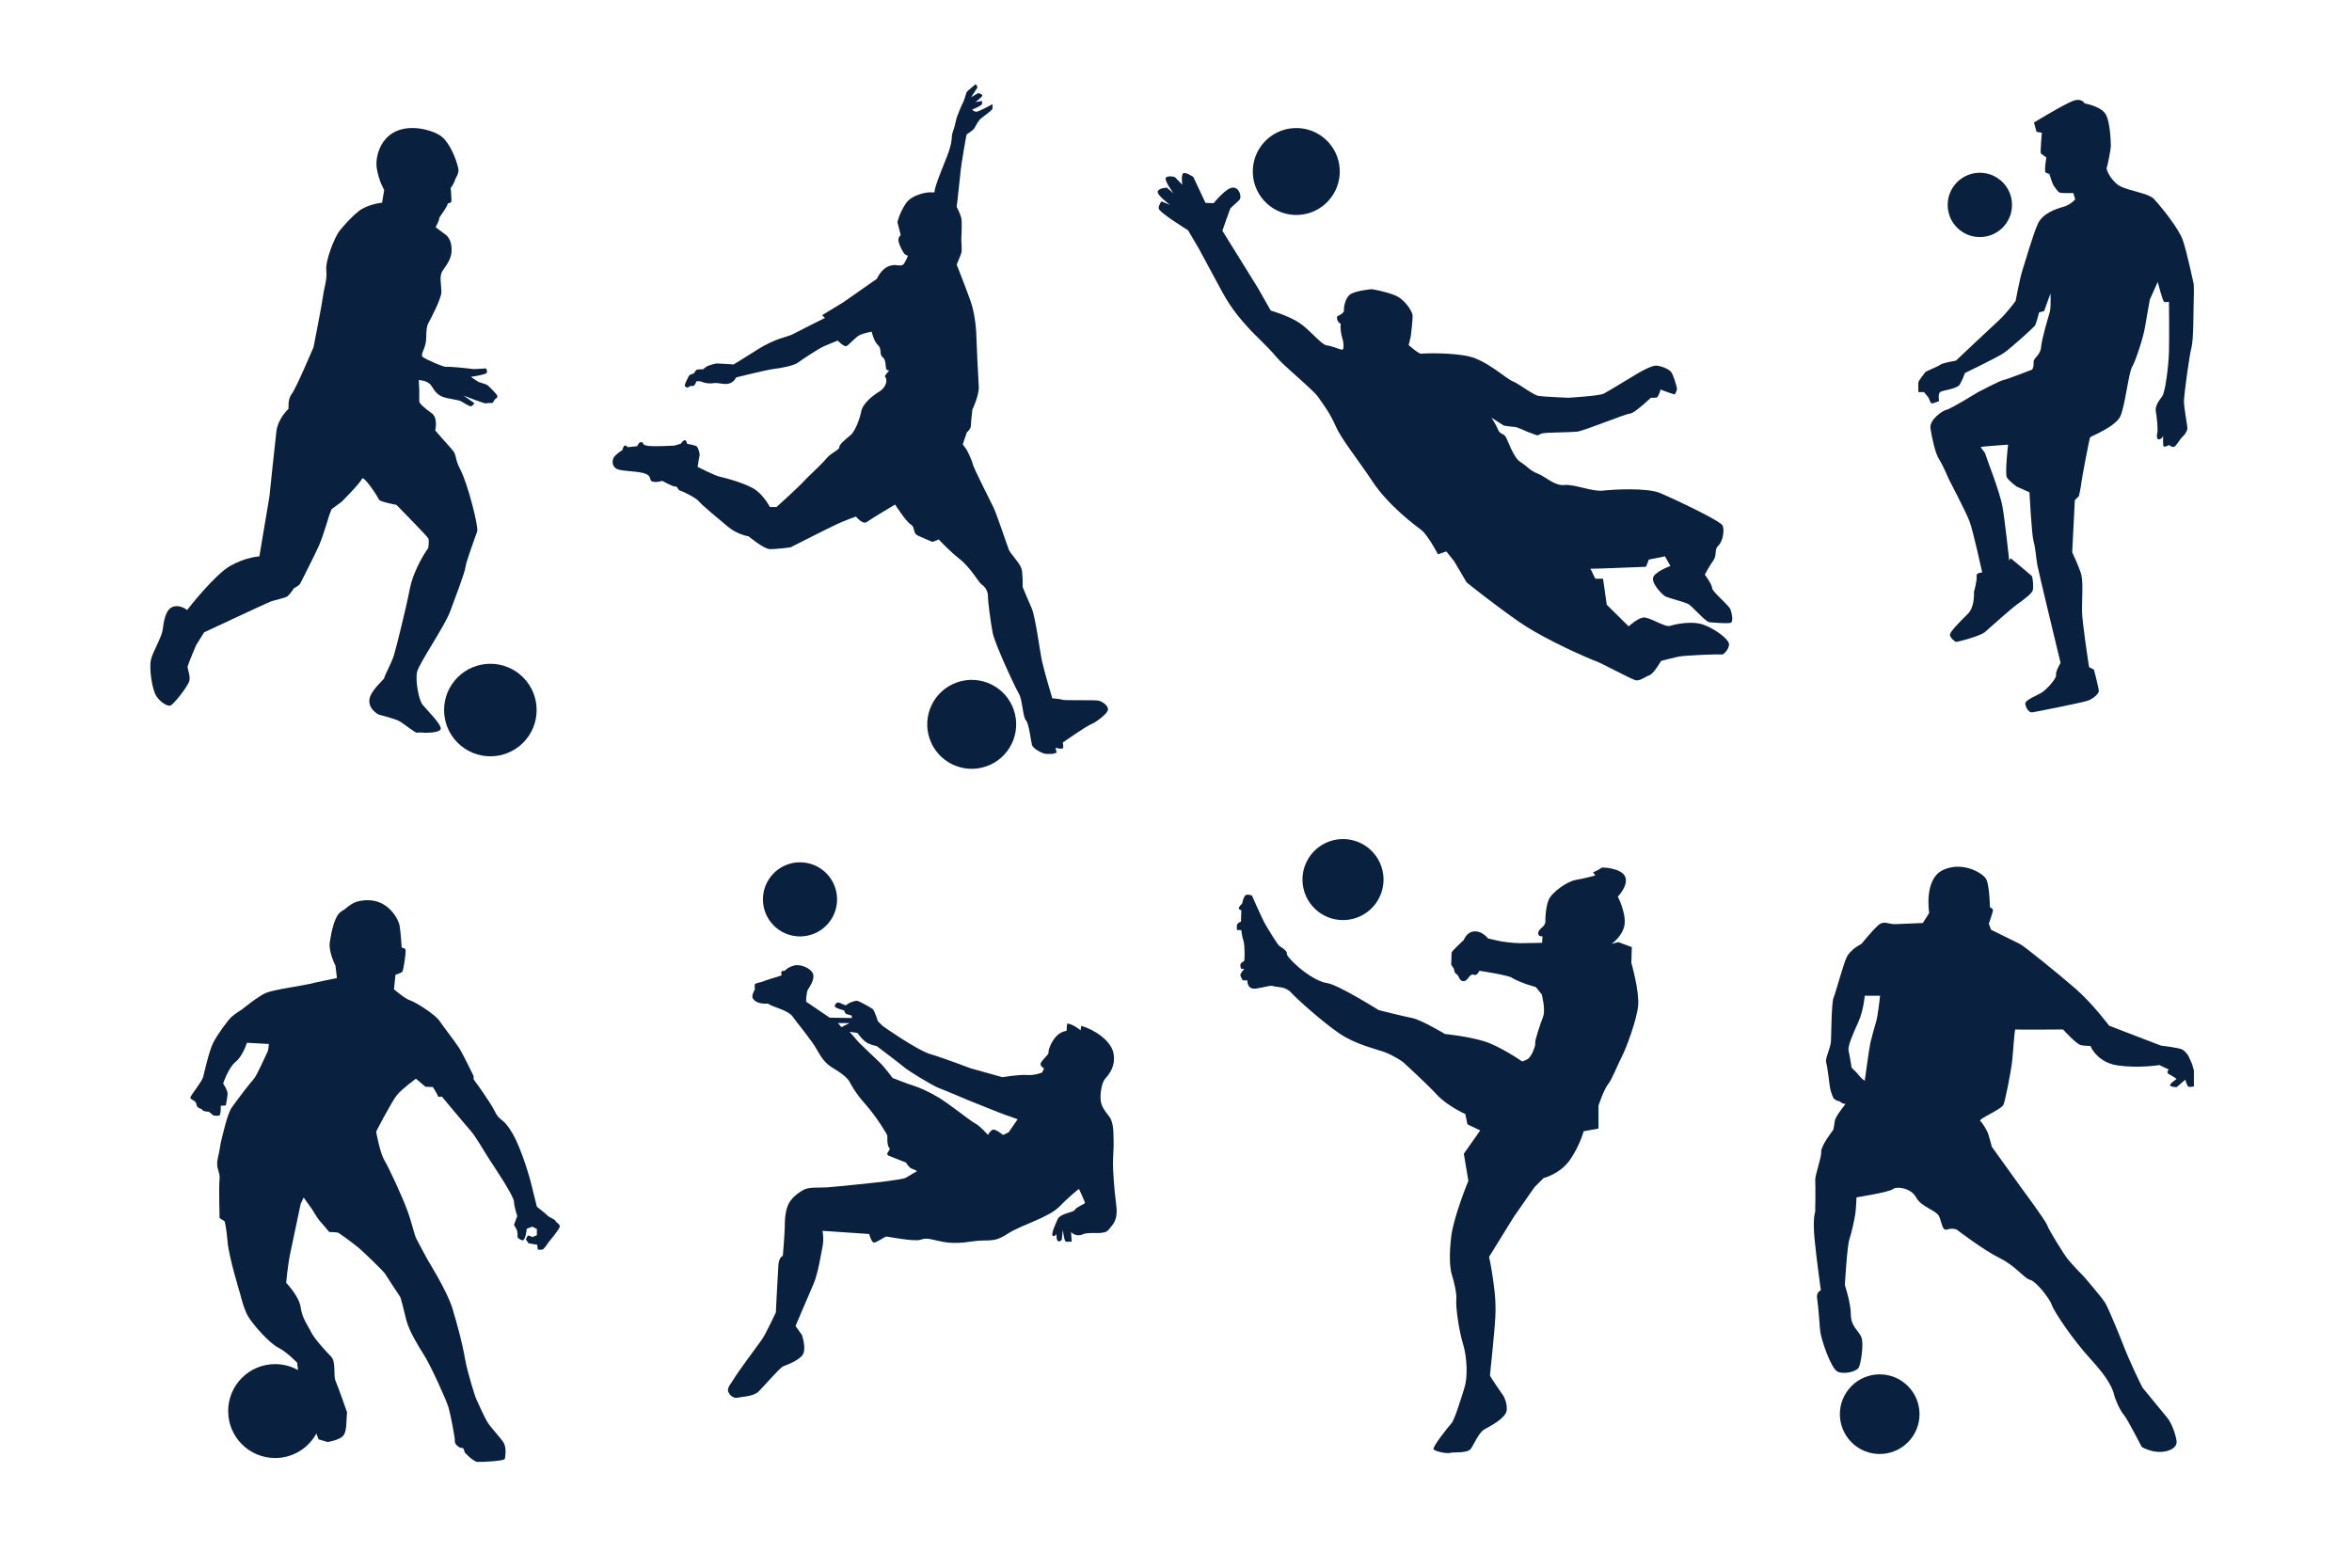 <?xml version="1.0" encoding="utf-8"?>
<!-- Generator: Adobe Illustrator 27.5.0, SVG Export Plug-In . SVG Version: 6.00 Build 0)  -->
<svg version="1.1" xmlns="http://www.w3.org/2000/svg" xmlns:xlink="http://www.w3.org/1999/xlink" x="0px" y="0px"
	 viewBox="0 0 750 500" style="enable-background:new 0 0 750 500;" xml:space="preserve">
<g id="BACKGROUND">
	<rect style="fill:#FFFFFF;" width="750" height="500"/>
</g>
<g id="OBJECTS">
	<path style="fill:#09203F;" d="M177.169,389.431c-0.189-0.568-1.895-1.042-2.653-1.8c-0.758-0.758-3.316-2.747-3.316-2.747
		s-1.8-7.295-1.895-7.673c-0.095-0.379-2.653-10.042-5.779-15.536c-3.126-5.495-4.074-3.789-5.684-7.105
		c-1.611-3.316-6.821-10.326-6.821-10.326V343.2c0,0-3.411-7.105-4.642-9c-1.232-1.895-4.831-6.537-6.253-8.621
		c-1.421-2.084-7.768-6.063-9.379-6.537c-1.611-0.474-5.116-3.505-5.116-3.505l0.474-4.642c0,0,1.8-0.568,2.179-0.947
		c0.379-0.379,1.231-6.347,1.042-7.01c-0.189-0.663-1.232-0.663-1.232-0.663s-0.284-4.831-0.663-7.01
		c-0.379-2.179-3.697-8.405-10.516-8.147c-5.021,0.189-5.684,2.274-7.958,3.505c-2.274,1.232-3.316,6.726-3.789,9.852
		c-0.474,3.126,1.8,7.484,1.8,7.484l0.474,3.979c0,0-7.484,1.516-8.81,1.895c-1.326,0.379-11.368,1.8-13.831,2.842
		c-2.463,1.042-7.674,5.305-7.674,5.305s-2.084,1.232-3.316,2.368c-1.231,1.137-4.452,5.589-5.779,8.147
		c-1.326,2.558-2.842,9.379-3.221,10.895c-0.379,1.516-3.41,5.21-3.979,6.347c-0.569,1.137,1.61,0.947,1.8,2.463
		c0.189,1.516,1.705,1.232,1.895,1.8c0.189,0.568,2.084,0.568,2.084,0.568l1.421,1.193c0,0,1.326,0.228,1.895,0
		c0.568-0.228,0.474-3.088,0.474-3.088l1.611-0.095c0,0,0.474-2.463,0.568-3.6c0.095-1.137-1.421-3.41-1.421-3.41
		s1.705-5.116,3.979-6.916c2.274-1.8,3.6-6.063,3.6-6.063l7.01,0.379c0,0-0.189,2.084-0.379,2.368s-3.505,7.863-4.453,8.81
		c-0.947,0.947-5.495,6.916-7.01,9.095c-1.516,2.179-2.937,9.094-3.316,10.421c-0.379,1.326-0.379,2.558-1.137,5.779
		c-0.758,3.221,0.853,4.358,0.568,6.631c-0.284,2.274,0,12.41,0,12.41l1.61,1.042c0,0,0.568,1.989,0.947,6.632
		c0.379,4.642,4.074,16.768,4.074,16.768s1.042,4.453,2.463,6.916c1.421,2.463,6.726,8.526,9.568,9.947
		c2.842,1.421,6.063,4.831,6.063,4.831l0.306,2.37c-2.165-1.216-4.66-1.912-7.32-1.912c-8.27,0-14.975,6.704-14.975,14.975
		c0,8.27,6.704,14.975,14.975,14.975c5.68,0,10.622-3.163,13.16-7.823l0.676,1.858l2.937,0.853c0,0,3.695-0.568,4.926-1.99
		c1.231-1.421,0.947-4.547,1.231-7.484c0,0-2.653-7.674-3.6-9.853c-0.947-2.179,0.284-6.158-1.61-8.052
		c-1.895-1.895-5.495-5.968-6.253-7.673c-0.758-1.705-2.842-4.263-3.316-7.863c-0.474-3.6-4.642-7.863-4.642-7.863
		s0.568-5.968,1.326-9.473c0.758-3.505,3.316-15.726,3.316-15.726l0.947-1.99l2.653,3.695c0,0,1.895,3.126,2.274,3.505
		c0.379,0.379,3.221,3.789,3.221,3.789s2.368,0.095,2.747,0.189c0.379,0.095,4.926,3.41,6.726,4.926
		c1.8,1.516,7.958,7.579,8.242,8.052c0.284,0.474,4.453,6.916,4.831,7.39c0.379,0.474,1.232,4.452,2.084,7.673
		s3.41,7.579,5.589,10.989c2.179,3.41,7.2,14.494,7.863,16.863c0.663,2.368,2.084,9.663,1.99,10.705
		c-0.095,1.042,1.705,2.274,2.274,2.084c0.568-0.189,0.853,1.421,0.853,1.421s2.653,2.937,4.074,3.032
		c1.421,0.095,8.526-0.284,8.716-0.947c0.189-0.663,0.568-3.505-0.284-5.021c-0.853-1.516-3.884-4.642-5.021-6.347
		c-1.137-1.705-3.979-8.147-3.979-8.147s-2.558-7.579-3.41-12.505c-0.853-4.926-2.368-10.516-3.979-15.915
		c-1.61-5.4-7.863-15.442-7.863-15.442s-3.032-5.589-3.695-6.916c-0.663-1.326-1.326-4.831-2.937-9.189
		c-1.611-4.358-5.684-13.168-7.2-15.726c-1.516-2.558-2.653-9.189-2.653-9.189s4.926-9.568,6.632-11.652
		c1.705-2.084,6.063-5.21,6.063-5.21l3.031,2.558l2.368,0.095c0,0,1.611,2.558,1.611,2.937c0,0.379,1.232,0.095,1.232,0.095
		s7.579,9.095,9.189,10.895c1.61,1.8,4.452,6.821,6.063,9.284c1.61,2.463,7.674,11.463,7.768,13.358
		c0.095,1.895,1.042,4.547,1.042,4.547l-1.042,2.842c0,0,0.474,0.853,0.853,1.516c0.379,0.663,0.284,2.463,0.284,2.463
		s0.663,0.853,1.611,0.947c0.947,0.095,1.326-3.695,1.326-3.695l1.8-0.663l1.421,0.758v1.989l-1.421,0.568
		c0,0-1.042-0.474-1.326-0.474c-0.284,0-0.758,1.232-0.758,1.232l0.853,1.232l2.747,0.474l0.189,1.516c0,0,0.947,0.189,1.516,0
		c0.568-0.19,1.895-2.274,1.895-2.274s3.505-4.168,3.6-5.021C178.59,390.378,177.359,389.999,177.169,389.431z"/>
	<g>
		<path style="fill:#09203F;" d="M48.152,210.32c0.678-2.71,3.388-6.945,3.727-9.486c0.339-2.541,0.847-6.437,3.218-7.284
			c2.371-0.847,4.573,1.016,4.573,1.016s8.639-11.18,13.72-14.059c5.082-2.88,9.316-3.049,9.316-3.049l3.218-19.141
			c0,0,1.694-16.43,2.202-20.665c0.508-4.235,3.896-7.284,3.896-7.284s-0.339-3.049,1.016-4.743
			c1.355-1.694,6.945-14.906,6.945-14.906s2.71-13.72,3.049-16.43c0.339-2.71,1.355-5.082,1.016-8.131
			c-0.339-3.049,2.71-10.671,4.235-12.535c1.524-1.863,3.388-4.065,6.098-6.267c2.71-2.202,7.453-2.71,7.453-2.71l0.678-4.065
			c0,0-1.694-2.71-2.371-6.945c-0.678-4.235,1.863-13.89,13.212-12.704c0,0,5.831,0.575,8.398,3.504
			c2.568,2.929,3.972,7.462,4.373,9.187c0.401,1.725-0.923,3.169-1.123,4.012c-0.201,0.843-1.284,2.367-1.284,2.367
			s0.201,2.046,0.241,3.691c0.04,1.645-1.123,0.682-1.203,1.364c-0.08,0.682-1.966,3.33-2.046,3.45
			c-0.08,0.12-0.802,1.043-0.682,1.324c0.12,0.281-1.123,2.648-1.123,2.648s2.688,1.966,3.25,2.407
			c0.562,0.441,2.006,1.926,1.845,5.215c-0.16,3.29-2.487,5.296-3.169,6.82c-0.682,1.524-0.12,3.972-0.08,6.138
			c0.04,2.166-3.611,9.027-4.132,9.949c-0.521,0.923-0.682,2.126-0.722,5.015c-0.04,2.888-1.966,5.055-1.163,5.777
			c0.802,0.722,6.78,3.37,7.622,3.21c0.842-0.16,7.061,0.481,8.023,0.642c0.963,0.16,4.614-0.16,4.614-0.16s0.521,0.883,0.201,1.444
			c-0.321,0.562-4.894,1.244-5.015,1.244c-0.12,0,2.287,1.565,2.407,1.645c0.12,0.08,2.527,0.722,2.848,1.003
			c0.321,0.281,3.089,2.888,3.169,3.49c0.08,0.602-0.882,1.123-0.882,1.123s-0.481,0.923-0.642,1.043
			c-0.16,0.12-1.685-0.04-2.086,0.16c-0.401,0.201-7.181-2.487-7.181-2.487s3.129,2.166,3.37,2.367
			c0.241,0.201-0.722,1.003-1.003,1.083c-0.281,0.08-2.688-1.284-3.129-1.605c-0.441-0.321-1.645-0.441-4.533-1.043
			c-2.888-0.602-3.74-2.01-4.926-3.874c-1.186-1.863-4.065-1.863-4.065-1.863l0.169,3.049c0,0,0,3.049,0,3.727
			c0,0.678,1.694,2.202,3.896,3.727c2.202,1.524,1.186,5.547,1.186,5.547s3.388,3.939,5.251,5.971
			c1.863,2.033,0.678,2.541,2.88,6.775c2.202,4.235,5.759,17.955,5.251,19.479c-0.508,1.524-3.557,9.655-3.727,11.349
			c-0.169,1.694-3.218,9.655-4.912,14.229c-1.694,4.573-9.824,16.43-10.502,19.141c-0.677,2.71,0.508,8.977,1.694,10.502
			c1.186,1.524,6.606,6.775,5.759,7.961c-0.847,1.186-5.081,1.023-5.081,1.023s-1.863-0.177-2.372-0.007
			c-0.508,0.169-4.065-2.71-5.42-3.557c-1.355-0.847-6.775-2.202-6.775-2.202s-3.218-1.525-3.049-4.574
			c0.169-3.049,4.743-6.606,4.743-7.114c0-0.508,2.371-4.912,3.049-7.114c0.677-2.202,3.726-14.229,5.081-21.173
			c1.355-6.945,5.928-13.212,5.928-13.212s0.339-2.371,0-3.049c-0.339-0.678-10.163-10.671-10.163-10.671s-5.42-1.016-5.59-1.694
			c-0.169-0.677-4.912-7.961-5.42-6.606c-0.508,1.355-6.437,7.284-6.437,7.284l-3.218,2.371l-0.678,1.694
			c0,0-2.033,6.945-3.388,9.994s-5.59,11.349-5.928,12.026c-0.339,0.678-2.033,1.525-2.033,1.525s-1.186,1.863-2.033,2.541
			c-0.847,0.677-3.727,1.016-5.759,1.863c-2.033,0.847-20.835,9.655-20.835,9.655l-2.541,4.065c0,0-2.541,5.928-2.71,6.775
			c-0.169,0.847,1.016,3.049,0.508,4.743c-0.508,1.694-5.082,7.622-6.098,7.792s-3.049-1.016-4.404-3.049
			C48.491,219.975,47.475,213.03,48.152,210.32z"/>
		
			<ellipse transform="matrix(0.707 -0.707 0.707 0.707 -114.327 176.929)" style="fill:#09203F;" cx="156.408" cy="226.469" rx="14.757" ry="14.757"/>
	</g>
	<g>
		<path style="fill:#09203F;" d="M350.298,223.461c-1.298-0.278-10.754,0-11.496-0.278c-0.742-0.278-3.245-0.464-3.245-0.464
			s-2.503-8.344-3.245-11.681c-0.742-3.338-2.132-14.37-3.337-17.058c-1.205-2.688-2.874-6.768-2.874-6.768s0.093-4.172-0.371-5.841
			c-0.464-1.669-3.523-4.821-3.986-5.933c-0.464-1.113-3.894-11.403-4.914-13.535c-1.02-2.132-6.304-12.423-6.675-13.999
			c-0.371-1.576-1.854-4.357-1.854-4.357l-1.298-1.854l1.298-3.801c0,0,1.298-1.02,1.298-2.132s0.464-5.099,0.464-5.099
			s2.225-4.635,2.04-7.417c-0.185-2.781-0.742-14.277-0.742-15.575c0-1.298-0.278-7.139-1.854-11.589
			c-1.576-4.45-4.45-11.681-4.45-11.681s1.483-3.43,1.576-4.079c0.093-0.649-0.093-3.43-0.093-4.079
			c0-0.649,0.371-5.562-0.093-7.046c-0.464-1.483-1.391-3.245-1.391-3.245s0.927-7.695,1.205-10.847
			c0.278-3.152,1.854-11.867,1.947-12.145c0.093-0.278,2.04-1.205,2.596-2.225c0.556-1.02,1.205-2.318,2.132-3.059
			c0.927-0.742,3.43-2.503,3.523-2.967c0.093-0.464,0-1.483,0-1.483s-4.543,2.596-5.284,2.41c-0.742-0.185-1.205-0.649-1.205-0.649
			s3.059-1.298,3.152-1.762c0.093-0.464,0-1.02,0-1.02l-2.132,0.371c0,0,2.503-1.762,2.225-2.225
			c-0.278-0.464-1.298-0.649-1.298-0.649L309.692,31c0,0,1.483-2.41,1.854-2.874c0.371-0.463-0.43-1.278-0.43-1.278
			s-2.782,2.288-2.872,2.513c-0.09,0.224-0.897,2.916-1.077,3.186c-0.179,0.269-2.064,4.308-2.423,6.327
			c-0.359,2.019-1.167,3.455-1.211,4.532c-0.045,1.077-0.09,2.692-1.526,6.416c-1.436,3.724-3.949,9.512-4.038,11.532
			c-0.987,0.045-1.884,0-1.884,0s-5.151,0.427-7.252,3.579c-2.101,3.152-2.658,5.933-2.658,5.933l1.051,4.141
			c0,0-0.989,0.618-0.68,2.04c0.309,1.422,1.545,3.708,1.978,4.017c0.433,0.309,0.989,0.494,0.989,0.494s-0.989,2.658-1.731,2.967
			c-0.742,0.309-2.287,0-2.287,0s-1.854-0.124-3.461,1.174s-2.41,3.214-2.41,3.214l-10.692,7.478l-6.798,4.141l0.927,0.865
			c0,0-9.024,4.512-10.383,5.253c-1.36,0.742-5.439,1.236-11.001,4.759c-5.563,3.523-7.726,4.821-7.726,4.821
			s-4.697-0.309-5.377-0.309c-0.68,0-3.028,0.803-3.276,0.989c-0.247,0.186-1.112,0.865-1.112,0.865s-1.854-0.062-2.163,0.247
			c-0.309,0.309-0.742,1.051-0.742,1.051s-1.36,0.371-1.607,0.803c-0.247,0.433-1.483,2.843-1.298,3.214
			c0.185,0.371,0.865,0.556,0.865,0.556l0.927-0.556c0,0,0.989,0.186,1.298-0.247c0.309-0.433,0.618-1.236,0.618-1.236h1.236
			c0,0,2.04,0.927,3.956,0.618c1.916-0.309,3.461,0.556,5.13,0.124c1.669-0.433,2.348-1.978,2.348-1.978s9.827-2.472,12.114-2.719
			c2.287-0.247,6.304-1.051,7.54-1.978c1.236-0.927,6.49-4.388,8.096-5.13c1.607-0.742,4.635-1.916,4.635-1.916
			s2.04,2.163,2.843,1.73c0.803-0.433,2.967-2.967,4.203-3.523c1.236-0.556,3.77-1.051,3.77-1.051s0.68,3.09,2.04,4.326
			c1.36,1.236,0.185,2.843,1.545,3.894c1.36,1.051,0.433,4.141,1.607,4.079c1.174-0.062-1.545,1.545-0.803,2.287
			c0.742,0.742,0.185,3.214-1.854,4.45c-2.04,1.236-5.377,3.77-5.871,6.428c-0.494,2.658-2.101,6.49-3.399,7.54
			c-1.298,1.051-3.708,3.029-3.585,3.832c0.124,0.804-2.658,1.792-4.203,3.708c-1.545,1.916-6.119,5.995-7.293,7.355
			c-1.174,1.36-8.529,8.035-8.529,8.035h-2.101c0,0-1.545-3.09-4.264-5.254c-2.719-2.163-10.322-4.141-11.805-4.45
			c-1.483-0.309-6.984-3.113-6.984-3.113s0.433-3.005,0.618-3.562c0.185-0.556-0.433-2.658-0.989-3.028
			c-0.556-0.371-2.967-0.742-2.967-0.742s-0.223-1.236-0.761-1.174c-0.537,0.062-1.279,1.113-1.279,1.113l-2.04,0.618
			c0,0-5.562,0.309-7.973,0.124c-2.41-0.185-2.101-1.174-2.101-1.174s-0.865-0.247-1.236,0.309
			c-0.371,0.556-0.556,0.927-0.556,0.927l-2.967,0.309c0,0-0.618-0.68-1.051-0.494c-0.433,0.185-0.68,1.422-0.68,1.422
			s-2.225,1.36-2.781,2.41c-0.556,1.051-0.556,2.735,0.927,3.561c1.483,0.827,6.242,0.641,8.838,1.445
			c2.596,0.803,1.36,2.163,2.534,2.596c1.174,0.433,3.214-0.185,3.214-0.185s3.399,1.916,4.141,1.792
			c0.742-0.124,0.803,1.174,1.483,1.298c0.68,0.124,5.068,2.225,6.057,3.461c0.989,1.236,6.119,5.439,9.209,8.035
			c3.09,2.596,6.613,3.09,6.613,3.09s4.821,4.017,6.737,4.079s6.613-0.556,6.613-0.556s11.557-5.871,14.586-7.293
			c3.029-1.421,6.304-2.534,6.304-2.534s2.163,2.719,3.461,1.731c1.298-0.989,9.024-5.563,9.024-5.563s3.461,5.439,5.006,6.366
			c1.545,0.927,0.433,2.719,2.349,3.585c1.916,0.865,4.573,1.978,4.573,1.978l1.978-0.803c0,0,3.276,3.585,6.737,6.304
			c3.461,2.719,5.995,7.417,6.922,8.035c0.927,0.618,2.04,1.916,2.04,3.77c0,1.854,0.803,7.911,1.483,11.557
			c0.68,3.646,7.169,17.491,8.375,19.53c1.205,2.04,1.205,7.324,2.225,8.436c1.02,1.112,1.576,6.582,1.947,7.88
			c0.371,1.298,3.337,2.781,4.357,2.874s2.318,0,2.318,0l1.205-0.371l-0.371-1.576c0,0,1.947,0.556,2.318,0.185
			c0.371-0.371,0-1.854,0-1.854s7.139-5.006,8.9-5.748c1.762-0.742,5.099-3.245,5.47-4.543
			C353.635,225.223,351.596,223.739,350.298,223.461z"/>
		
			<ellipse transform="matrix(0.973 -0.23 0.23 0.973 -44.819 77.379)" style="fill:#09203F;" cx="309.878" cy="231.156" rx="14.184" ry="14.184"/>
	</g>
	<g>
		<path style="fill:#09203F;" d="M699.528,90.623c0,0-2.153-10.166-3.468-13.993c-1.315-3.827-7.176-11.003-9.209-13.156
			c-2.033-2.153-9.328-2.631-11.84-4.784c-2.511-2.153-3.468-4.903-3.229-5.262c0.239-0.359,1.316-5.86,1.316-6.697
			s-0.12-8.133-1.794-10.525c-1.674-2.392-6.578-3.229-6.578-3.229s-0.837-1.794-3.588-0.837
			c-2.751,0.957-12.558,6.937-12.558,6.937l0.837,2.99l1.674,0.239c0,0-0.478,6.099-0.359,6.458c0.12,0.359,1.794,1.435,1.794,1.435
			s-0.718,4.425-0.239,4.784c0.478,0.359,1.196,0.478,1.196,0.478s1.076,3.468,1.435,3.827c0.359,0.359,1.196,1.914,1.914,2.153
			s4.305,0.119,4.305,0.119l0.598,2.033c0,0-1.555,1.794-3.827,2.392c-2.272,0.598-6.458,2.033-8.013,5.262
			c-1.555,3.229-4.306,12.916-5.023,15.069c-0.717,2.153-2.153,9.687-2.153,9.687s-2.871,3.947-5.382,6.219
			c-2.511,2.272-13.633,12.797-13.633,12.797s-4.305,0.718-5.023,1.316c-0.718,0.598-4.545,2.033-4.784,2.392
			c-0.239,0.359-2.033,2.631-2.153,3.109c-0.12,0.478,0,3.229,0,3.229h1.794c0,0,0.717,0.957,1.196,1.435s0.718,2.392,1.555,2.153
			c0.837-0.239,2.033-0.718,2.033-0.718s-0.478-2.512,0.478-2.99c0.957-0.478,5.262-0.957,6.099-2.272
			c0.837-1.316,1.674-3.708,1.674-3.708s10.166-4.903,12.318-6.339c2.153-1.435,9.687-8.252,10.046-8.85
			c0.359-0.598,1.316-4.186,1.316-4.186l1.555-0.359l2.033-5.621c0,0,0.239,4.306-0.239,5.98c-0.478,1.674-2.511,8.372-2.751,11.123
			s-2.512,3.349-2.392,4.903c0.12,1.555-0.478,2.272-0.478,2.272s-8.013,3.122-9.089,3.295c-1.076,0.173-8.133,3.881-8.133,3.881
			s-8.731,5.382-10.046,5.621c-1.316,0.239-5.502,3.229-5.143,5.86c0.359,2.631,1.555,8.133,2.751,9.927
			c1.196,1.794,3.109,6.339,3.109,6.339s5.382,10.285,6.578,13.395c1.196,3.109,4.066,16.385,4.066,16.385s-2.033,0-1.794,1.196
			c0.239,1.196-0.837,5.023-0.837,5.023s0.359,4.664-1.914,6.937c-2.272,2.272-5.98,5.86-5.741,6.817s1.555,2.153,2.033,2.153
			c0.478,0,7.534-1.794,9.089-3.109c1.555-1.315,8.133-7.295,10.285-8.85c2.153-1.555,4.784-3.468,5.023-4.545
			c0.239-1.076,0-4.186-0.359-4.545c-0.359-0.359-6.697-5.621-6.697-5.621l-0.478,0.718c0,0-1.316-12.438-2.153-17.222
			c-0.837-4.784-5.501-16.504-5.501-16.863c0-0.359-1.674-2.033-1.316-2.153c0.359-0.12,8.611-0.718,8.611-0.718
			s-1.076,9.448-0.359,10.525c0.718,1.076,3.109,2.87,3.109,2.87l4.066,1.794c0,0,0.718,13.634,1.315,15.667
			c0.598,2.033,0.837,5.501,1.196,7.535c0.359,2.033,7.415,31.215,7.415,31.215s-1.674,2.751-1.435,3.827
			c0.239,1.076-2.751,4.305-4.186,5.382c-1.435,1.076-5.741,2.512-5.621,3.827c0.12,1.316,1.196,2.87,2.153,2.751
			c0.957-0.12,15.906-3.109,17.7-3.708c1.794-0.598,3.588-2.272,3.588-3.109c0-0.837-1.555-6.817-1.555-6.817l-1.555-0.8
			c0,0-2.272-14.508-2.272-18.215s0.478-9.328-0.359-11.84s-2.751-6.578-2.751-6.578l0.837-16.624l1.316-1.316
			c0,0,0.718-3.349,0.718-3.947c0-0.598,2.631-14.591,2.87-14.83s8.013-3.349,9.568-6.578c1.555-3.229,2.631-13.873,3.827-15.906
			c1.196-2.033,3.588-9.568,4.066-12.558s1.555-8.85,1.555-8.85l2.512-5.621c0,0,1.555,6.099,2.033,6.339
			c0.478,0.239,1.555,0,1.555,0s0.12,11.242,0,15.906c-0.12,4.664-1.196,12.916-2.153,14.232c-0.957,1.316-2.392,3.109-2.033,4.904
			c0.359,1.794,0.718,5.86,0.478,6.697c-0.239,0.837-0.239,2.153,0.478,2.153c0.718,0,1.196-0.717,1.315-1.076
			c0.12-0.359-0.12,3.11,0.239,3.349c0.359,0.239,1.728-0.478,1.728-0.478s1.023,0.957,1.741,0.478
			c0.718-0.478,1.914-2.631,2.392-2.99c0.478-0.359,1.555-1.674,1.674-2.631c0.12-0.957-1.196-6.937-1.076-9.209
			c0.12-2.272,1.674-14.112,2.392-16.743c0.718-2.631,0.598-12.438,0.718-15.189C699.647,92.895,699.528,90.623,699.528,90.623z"/>
		<circle style="fill:#09203F;" cx="631.328" cy="65.358" r="10.255"/>
	</g>
	<g>
		<path style="fill:#09203F;" d="M551.824,194.41c-0.52-1.443-5.795-5.597-5.853-6.835s-2.347-4.292-2.347-4.292
			s1.449-2.777,2.721-4.531c1.272-1.753,0.178-3.395,1.584-4.703c1.406-1.308,2.03-4.837,1.392-6.387
			c-0.638-1.55-15.528-8.524-19.791-10.355c-4.263-1.831-15.07-1.208-18.438-0.824s-9.245-2.16-12.276-1.792
			c-3.03,0.369-6.113-2.76-8.526-3.662c-2.413-0.902-3.271-2.329-5.479-3.692c-2.209-1.363-3.933-6.813-4.667-8.012
			c-0.734-1.199-1.84-0.711-2.483-2.374s-2.095-3.739-2.095-3.739l3.957,2.523c0,0,2.049,0.355,3.293,0.409
			c1.244,0.054,4.14,1.611,4.595,1.702c0.456,0.091,2.649,1.117,2.982,0.988c0.333-0.128,0.547-0.364,1.55-0.637
			c1.003-0.273,8.79-0.302,10.925-0.515c2.135-0.214,15.422-5.694,16.886-5.763c1.464-0.069,6.647-5.054,6.647-5.054
			s1.469,0.044,1.915-0.09c0.385-0.116,1.188-2.11,1.182-2.561c0.605,0.36,4.531,1.614,4.531,1.614s0.843-1.281,0.693-2.064
			c-0.15-0.783-1.098-4.125-1.821-5.107c-0.724-0.982-3.137-1.884-4.611-2.04c-1.475-0.156-4.881,1.811-5.761,2.303
			c-0.88,0.493-9.657,5.874-11.089,6.618c-1.432,0.745-11.339,1.325-11.339,1.325s-7.578-0.32-9.396-0.573
			c-1.818-0.253-6.279-3.881-8.348-4.686c-2.07-0.806-8.213-6.611-13.919-7.923c-5.706-1.311-14.609-1.004-15.279-0.86
			s-3.967-2.748-3.967-2.748l0.661-2.74c0,0,0.743-5.792,0.577-6.913c-0.166-1.121-2.379-4.967-5.714-6.278
			c-3.335-1.31-7.314-1.913-7.314-1.913s-5.508,0.485-7.027,1.799s-1.943,4.268-1.799,4.939c0.145,0.67-1.39,1.646-1.948,1.785
			c-0.558,0.139-0.36,1.936,0.91,2.553c-0.35,2.161,0.7,5.272,0.7,5.272s0.594,3.02-0.313,2.95c-0.906-0.07-3.105-1.208-4.805-1.354
			s-5.071-4.615-8.573-7.046c-3.501-2.431-9.335-4.075-9.335-4.075l-4.062-7.146l-11.361-18.315c0,0,2.288-6.542,2.492-7.003
			c0.204-0.461,2.71-2.385,3.128-3.093c0.418-0.708-0.057-3.598-2.205-3.674c-2.148-0.075-6.199,4.984-6.199,4.984l-2.601-0.103
			l-3.89-8.283c0,0-2.214-1.476-3.105-1.208c-0.89,0.268-0.388,3.743-0.388,3.743l-2.375-2.484c0,0-1.978-0.584-2.816,0.133
			c-0.838,0.717,2.384,5.08,2.384,5.08l-2.118-1.819c0,0-2.258-0.007-2.885,1.088c-0.627,1.095,3.902,4.395,3.902,4.395l-2.73-1.113
			c0,0-0.859,0.944-0.913,2.188c-0.054,1.244,9.361,7.009,9.361,7.009l3.312,5.601c0,0,4.33,8.036,7.545,13.98
			c3.215,5.944,6.421,9.292,8.211,11.352c1.79,2.06,6.744,6.568,9.022,9.395c2.278,2.827,11.665,10.399,13.359,12.803
			c1.694,2.404,3.859,5.236,5.632,9.329c1.773,4.093,6.683,10.07,11.785,17.731s13.407,13.816,15.514,15.41
			c2.107,1.594,5.333,7.763,5.333,7.763l2.666-0.916l2.519,3.155l3.928,6.7c0,0,8.685,7.041,16.969,12.746
			c8.284,5.705,22.338,11.702,24.289,12.4c1.952,0.698,11.105,5.685,12.59,6.066s3.106-1.162,4.441-1.564
			c1.336-0.402,3.735-4.578,3.735-4.578s3.567-0.958,5.579-1.375c2.012-0.416,13.166-0.864,13.74-0.665
			c0.574,0.199,2.618-1.93,2.319-3.496c-0.3-1.566-4.396-4.647-8.072-6c-3.676-1.353-9.039-0.192-10.707,0.352
			c-1.668,0.544-6.687-2.972-8.591-2.656c-1.904,0.316-4.608,2.813-4.608,2.813l-6.985-6.895l-1.181-8.298
			c0,0-2.033-0.017-2.371-0.001c-0.317,0.015-1.268-2.915-1.753-3.173c1.405,0.04,17.828-0.633,17.828-0.633l0.907-2.3l5.144-1.033
			l1.726,3.079c0,0-5.439,1.95-5.569,3.988c-0.13,2.038,3.189,5.381,4.111,5.789c0.922,0.408,5.609,1.654,6.993,2.267
			c1.383,0.612,5.221,5.398,6.825,5.887c0,0,6.35,0.604,7.004,0.121C552.675,198.095,552.343,195.853,551.824,194.41z"/>
		<path style="fill:#09203F;" d="M414.011,68.55c7.649-0.361,13.558-6.854,13.197-14.503c-0.361-7.649-6.854-13.558-14.503-13.197
			c-7.649,0.361-13.558,6.854-13.197,14.503C399.868,63.002,406.361,68.91,414.011,68.55z"/>
	</g>
	<g>
		<path style="fill:#09203F;" d="M698.983,339.336c0,0-0.717-1.674-1.076-2.391c-0.359-0.717-1.076-1.554-1.913-2.152
			c-0.837-0.598-6.934-1.315-6.934-1.315l-16.497-6.336c0,0-5.379-7.173-10.759-11.835c-5.38-4.662-16.258-13.509-17.693-14.226
			c-1.435-0.717-9.205-4.543-9.205-4.543l-0.717-1.913c0,0,1.315-3.706,1.315-4.304c0-0.598-0.956-0.956-0.956-0.956
			s-0.12-6.934-1.195-8.966c-1.076-2.032-7.77-5.858-13.867-2.869c-6.097,2.989-4.304,13.628-4.304,13.628l-2.032,3.228
			c0,0-6.455,0.239-8.727,0.359s-3.586-1.315-5.499,0.359c-1.913,1.674-5.38,5.977-5.38,5.977s-3.467,1.673-4.662,4.184
			c-1.195,2.51-3.467,11.237-4.184,12.911c-0.717,1.674-0.717,11.596-0.837,13.867c-0.12,2.271-1.913,5.499-1.554,6.694
			c0.359,1.195,0.956,6.097,1.195,7.89c0.239,1.793,1.195,3.706,1.195,3.706s1.195,0.956,1.554,0.837
			c0.359-0.12,1.435,1.195,2.152,0.837c0.717-0.359-3.108,3.706-3.347,5.618c-0.239,1.913-0.478,2.75-0.478,2.75
			s-3.945,5.021-3.825,6.934c0.12,1.913-2.032,7.531-1.913,9.085c0.12,1.554-0.005,10.042-0.005,10.042s-0.832,2.032-0.234,8.488
			c0.598,6.455,2.032,16.617,2.032,16.617s-1.554,0.478-1.196,2.63c0.359,2.152,0.717,7.412,0.956,10.161
			c0.239,2.75,3.49,12.194,5.57,13.15c2.081,0.956,6.025,0,6.743-1.315c0.717-1.315,1.674-7.651,0.837-9.683
			c-0.837-2.032-3.347-3.467-3.347-7.173c0-3.706-1.913-9.444-1.913-9.444s0.717-12.552,1.435-14.584
			c0.717-2.032,1.674-6.575,1.913-8.249c0.239-1.674,0.359-5.14,0.359-5.14s10.52-1.674,11.596-2.63
			c1.076-0.956,5.738-0.478,7.412,2.63c1.674,3.108,6.336,4.064,7.292,5.977c0.956,1.913,0.956,4.842,2.63,4.274
			c1.674-0.568,2.989,0,2.989,0s8.607,6.604,13.747,9.115c5.14,2.51,7.89,6.575,9.683,6.934c1.793,0.359,6.216,5.858,6.934,8.009
			c0.717,2.152,6.814,11.237,12.433,17.334c5.619,6.097,6.933,9.324,7.412,11.237c0.478,1.913,2.032,5.26,3.108,6.455
			c1.076,1.195,5.738,10.281,5.738,10.281s2.989,1.793,6.336,1.554c3.347-0.239,4.782-1.793,4.782-3.108
			c0-1.315-1.315-5.738-2.989-7.77c-1.674-2.032-7.292-8.846-7.77-9.444c-0.478-0.598-4.543-9.324-5.738-12.433
			c-1.195-3.108-5.14-12.911-6.336-14.823c-1.195-1.913-6.575-8.129-6.575-8.129s-4.423-4.543-5.499-5.977
			c-1.076-1.435-5.738-8.846-6.336-10.52c-0.598-1.674-7.651-11.118-7.651-11.118l-10.042-13.987c0,0-0.956-3.706-1.315-4.543
			c-0.359-0.837-1.674-3.108-2.391-3.706c-0.717-0.598,6.814-3.706,7.412-5.14c0.598-1.435,2.152-9.444,2.63-12.791
			s0.837-11.357,1.195-11.237c0.359,0.12,15.182,0,15.182,0s4.304,4.782,5.738,5.021c1.435,0.239,2.989,0.239,2.989,0.239
			s2.032,5.26,8.727,6.216c6.694,0.956,13.269-0.12,13.269-0.12l2.989,1.434c0,0-0.956,0.956,0,1.435
			c0.956,0.478,2.51,1.554,2.51,1.554s-2.51,1.674-2.032,2.152c0.478,0.478,2.032,0.478,2.032,0.478l2.75-2.391
			c0,0,0.598,2.152,1.076,2.271c0.478,0.119,1.674-0.12,1.674-0.12v-5.14L698.983,339.336z M598.327,325.589
			c-0.478,1.554-1.554,5.499-1.913,7.053c-0.359,1.554-1.793,12.074-1.793,12.074s-1.315-0.956-1.793-1.674
			c-0.478-0.717-2.391-2.51-2.391-2.51s-0.598-3.825-0.956-5.38c-0.359-1.554,1.435-5.499,3.108-9.205
			c1.674-3.706,2.032-8.368,2.032-8.368h4.901C599.523,317.579,598.805,324.035,598.327,325.589z"/>
		
			<ellipse transform="matrix(0.707 -0.707 0.707 0.707 -143.331 556.016)" style="fill:#09203F;" cx="599.506" cy="451.024" rx="12.701" ry="12.701"/>
	</g>
	<g>
		<path style="fill:#09203F;" d="M355.908,384.051c-0.708-5.263-1.012-11.234-1.012-13.056c0-1.822,0.304-5.673,0.202-7.189
			c-0.101-1.515,0.202-5.564-1.316-7.588c-1.518-2.024-2.733-3.34-2.834-5.769c-0.101-2.429,0.506-5.364,1.518-6.477
			c1.012-1.113,3.34-3.745,2.631-7.894s-6.073-7.692-10.323-8.906c-0.202,1.417-0.202,1.417-0.202,1.417s-2.632-2.125-4.251-2.125
			c-0.202,0.911-0.202,2.328-0.202,2.328s-2.024,0.101-3.644,2.125c-1.619,2.024-2.227,4.251-2.125,4.858
			c0.101,0.607-2.631,2.733-2.53,3.644c0.101,0.911,1.113,1.316,1.113,1.316l-0.607,1.316c0,0-2.328,1.012-4.858,0.81
			c-2.53-0.203-7.793,0.708-7.793,0.708l-10.121-2.834c0,0-8.805-3.34-12.955-4.555c-4.15-1.215-15.08-8.906-15.08-8.906
			l-1.619-1.619c0,0-0.994-3.359-1.663-3.868c-0.668-0.509-4.138-2.419-4.87-2.578c-0.732-0.159-3.055,0.764-3.406,1.305
			c-0.35,0.541-2.419-1.209-3.119-0.668c-0.7,0.541-0.7,0.891-0.573,1.273c0.127,0.382,2.896,1.146,2.896,1.146
			s0.286,0.987,0.732,1.146c0.446,0.159,1.719,0.509,1.719,0.509v0.764l-7.034-0.096l-7.543-5.124c0,0,0.064-3.024,0.605-3.883
			s2.196-3.183,1.623-4.933c-0.573-1.751-3.915-3.278-6.047-2.705c-2.132,0.573-3.024,1.719-3.024,1.719s-0.637-0.159-0.955,0.191
			c-0.318,0.35,0.032,1.178,0.032,1.178l-0.648,0.254c0,0-0.08,0.024-0.22,0.067c-0.93,0.285-4.515,1.389-5.043,1.653
			c-0.607,0.304-2.429,0.506-2.631,0.911c-0.202,0.405,0,1.619,0,1.619s-1.215,2.024-0.708,2.834
			c0.506,0.81,1.619,1.923,4.858,1.721c1.721,1.215,6.376,2.024,7.894,4.15c1.518,2.125,3.441,4.352,6.073,7.996
			c2.632,3.643,2.935,6.174,7.085,8.603c4.15,2.429,4.959,4.15,4.959,4.15s1.518,3.239,5.06,7.186
			c3.542,3.947,6.882,9.615,6.983,9.919c0.101,0.304-0.202,3.138,0.607,3.947c0.81,0.81-1.721,1.923,0,2.632
			c1.721,0.708,5.364,2.125,5.364,2.125s0.911,1.619,1.822,1.923c0.911,0.304,1.72,0.81,1.72,0.81s-2.733,1.518-3.643,2.125
			c-0.911,0.607-11.538,1.721-11.538,1.721s-10.627,1.113-13.461,1.316c-2.834,0.202-5.769-0.203-7.591,0.81
			c-1.822,1.012-4.15,2.733-5.061,5.162c-0.911,2.429-0.911,5.364-0.911,6.882c0,1.518-0.607,9.008-0.607,9.008
			s-1.214,0.304-1.417,2.834c-0.202,2.53-0.81,15.182-0.81,15.182s-3.34,7.186-4.555,8.805c-1.214,1.619-8.097,11.032-8.805,12.348
			c-0.708,1.316-2.328,2.834-1.822,4.15c0.506,1.316,1.923,2.227,2.935,1.923c1.012-0.304,5.06-0.304,6.781-2.024
			c1.721-1.721,6.781-7.591,7.793-7.996c1.012-0.405,5.364-1.923,6.376-3.947c1.012-2.024-0.405-6.072-0.405-6.072l-2.024-2.834
			c0,0,4.15-9.817,5.668-13.259c1.518-3.441,2.434-9.615,2.938-12.044c0.504-2.429,0-5.061,0-5.061l14.875,1.012
			c0,0,0.708,2.834,1.619,2.733c0.911-0.101,3.441-1.923,3.846-1.923c0.405,0,9.008,1.721,10.931,1.012
			c1.923-0.708,3.441-0.101,5.364,0.304c1.923,0.405,4.757,1.215,10.627,0.304c5.87-0.911,6.983,0.607,11.639-2.429
			c4.656-3.036,13.157-5.162,16.7-8.805c3.542-3.644,6.174-5.567,6.174-5.567s1.923,4.15,1.923,4.453
			c0,0.304-2.935,1.417-3.239,2.227c-0.304,0.81-4.656,1.113-5.465,2.935c-0.81,1.822-2.125,4.656-1.619,5.263
			c0.506,0.607,1.215-0.506,1.215-0.506s-0.101,2.125,0.607,2.328c0.708,0.202,1.113-0.607,1.113-0.607l0.304-3.137
			c0,0,0.405,3.745,1.012,3.846c0.607,0.101,1.822,0,1.822,0l-0.202-3.036c0,0,1.619,1.72,3.745,0.708
			c2.125-1.012,6.781,0.405,8.198-1.417C354.896,390.427,356.617,389.313,355.908,384.051z M268.316,327.591l-1.113-1.298
			c0.278,0,3.708,0,3.708,0L268.316,327.591z M321.623,361.151l-1.761,0.834c0,0-2.503-2.04-3.337-1.669
			c-0.834,0.371-1.483,1.669-1.483,1.669s-2.503-2.874-3.986-3.616c-1.483-0.742-8.529-6.397-11.774-8.344
			c-3.245-1.947-6.304-3.245-7.88-3.708c-1.576-0.464-6.768-2.503-6.768-2.503s-2.596-3.523-4.265-5.099
			c-1.669-1.576-6.397-6.119-6.397-6.119l-3.059-3.523l2.503,0.371c0,0,1.762,2.596,3.43,3.337c1.669,0.742,2.689,0.834,2.689,0.834
			s7.602,5.748,8.9,6.86c1.298,1.113,8.993,5.841,11.032,6.582c2.04,0.742,9.178,3.801,9.178,3.801s11.959,4.821,12.423,4.913
			c0.464,0.093,3.43,1.205,3.43,1.205L321.623,361.151z"/>
		<circle style="fill:#09203F;" cx="255.105" cy="286.846" r="11.82"/>
	</g>
	<g>
		<path style="fill:#09203F;" d="M520.203,307.092l0.144-5.026l-4.308-1.58l-2.154,0.574c0,0,3.734-2.585,4.165-6.319
			c0.431-3.734-2.154-8.76-2.154-8.76s3.59-3.734,2.298-6.462c-1.293-2.729-7.611-3.016-7.611-2.729
			c0,0.287-2.585,1.436-2.585,1.436l0.718,1.005c0,0-3.734,1.005-6.319,1.436c-2.585,0.431-7.611,3.878-8.617,6.462
			c-1.005,2.585-1,6.408-1,6.408s0.248,1.159-0.952,2.152c-1.2,0.993-1.49,1.738-1.242,2.4s1.283,0.538,1.283,0.538l-0.124,2.069
			c0,0-4.8,0.124-7.076,0.124c-2.276,0-6.042-0.579-6.042-0.579l-4.097-0.91c0,0-1.862-2.442-4.387-2.276
			c-2.524,0.166-3.352,2.731-3.352,2.731s-3.924,3.59-3.924,4.074c0,0.485-0.108,3.824-0.108,3.824l0.862,1.292
			c0,0,0.162,1.454,0.7,1.616c0.538,0.162,1.077,1.508,1.077,1.508s0.592,1.077,1.562,0.808c0.969-0.269,1.616-1.562,1.616-1.562
			l0.916-0.592c0,0,0.808,0.431,1.346,0.054c0.539-0.377,0.916-1.185,0.916-1.185s9.209,1.4,10.34,2.208
			c1.131,0.808,4.578,2.046,4.578,2.046l3.088,0.969l1.867,2.298c0,0,1.293,4.883,0.431,7.109c-0.862,2.226-2.729,7.755-2.513,8.473
			c0.215,0.718-1.221,4.38-2.37,5.026c-1.149,0.646-1.795,0.79-1.795,0.79s-7.037-4.883-12.207-6.462
			c-5.17-1.58-12.422-2.298-12.422-2.298s-7.54-4.524-10.484-5.098c-2.944-0.574-10.627-2.513-10.627-2.513
			s-12.925-8.114-16.443-8.617c-3.519-0.503-7.971-4.021-9.622-5.529c-1.652-1.508-3.375-3.231-3.231-3.949
			c0.144-0.718-1.723-2.01-2.298-2.298c-0.574-0.287-3.59-5.314-4.596-7.037c-1.005-1.723-4.249-9.12-4.249-9.12
			s-1.643-0.677-2.223,0.097c-0.58,0.773-0.87,2.417-0.87,2.417s-1.257,1.16-1.063,1.643c0.193,0.483,0.773,0.483,0.773,0.483
			l-0.097,3.673c0,0-1.063,0.387-1.257,0.967c-0.193,0.58,0,1.74,0,1.74h1.353c0,0,0.193,1.933,0.677,3.383
			c0.483,1.45,0.397,5.8,0.295,6.284c-0.102,0.483-1.165,0.58-1.262,1.353c-0.097,0.773,0.29,1.353,0.29,1.353h0.972
			c0,0-1.455,1.547-1.262,2.127c0.193,0.58,0.773,1.547,0.773,1.547h1.45c0,0-0.193,2.997,2.707,2.61
			c2.9-0.387,4.543-1.16,5.607-0.773c1.063,0.387,3.77,0,5.607,2.03c1.837,2.03,10.054,9.377,15.274,12.954
			c5.22,3.577,11.407,4.93,14.404,5.994c2.997,1.063,5.993,3.19,5.993,3.19s7.54,6.864,10.827,10.44
			c3.287,3.577,9.087,6.187,9.087,6.187l0.677,3.287l4.06,1.933l-5.22,7.443l1.45,8.604c0,0-4.707,11.501-5.461,17.748
			c-0.754,6.247-0.431,10.232,0.215,12.279c0.646,2.046,1.616,5.924,1.4,7.97c-0.215,2.047,0.754,9.586,2.154,14.11
			c1.4,4.524,1.4,10.663,0.539,13.571c-0.862,2.908-3.231,10.556-4.201,11.633c-0.969,1.077-6.355,7.755-5.709,8.401
			c0.646,0.646,4.201,1.4,5.278,1.077c1.077-0.323,5.493,0.215,6.57-1.293c1.077-1.508,2.477-5.17,4.416-6.247
			c1.939-1.077,6.678-3.554,7.001-5.924s-0.969-4.632-0.969-4.632s-4.344-6.211-4.344-6.642c0-0.431,1.436-13.212,1.723-18.813
			c0.287-5.601-0.574-10.627-1.005-13.5c-0.431-2.872-1.005-5.457-1.005-5.457l7.899-12.781l6.606-9.478l2.872-2.872
			c0,0,5.314-1.293,8.473-5.888c3.159-4.596,4.308-9.048,4.308-9.048l4.739-0.862v-7.324c0,0,1.723-5.17,3.016-6.75
			c1.292-1.58,3.159-6.463,4.452-8.904c1.292-2.441,4.739-11.633,5.17-16.228C522.788,316.14,520.203,307.092,520.203,307.092z"/>
		
			<ellipse transform="matrix(0.973 -0.23 0.23 0.973 -53.036 105.911)" style="fill:#09203F;" cx="428.292" cy="280.707" rx="12.925" ry="12.925"/>
	</g>
</g>
</svg>
